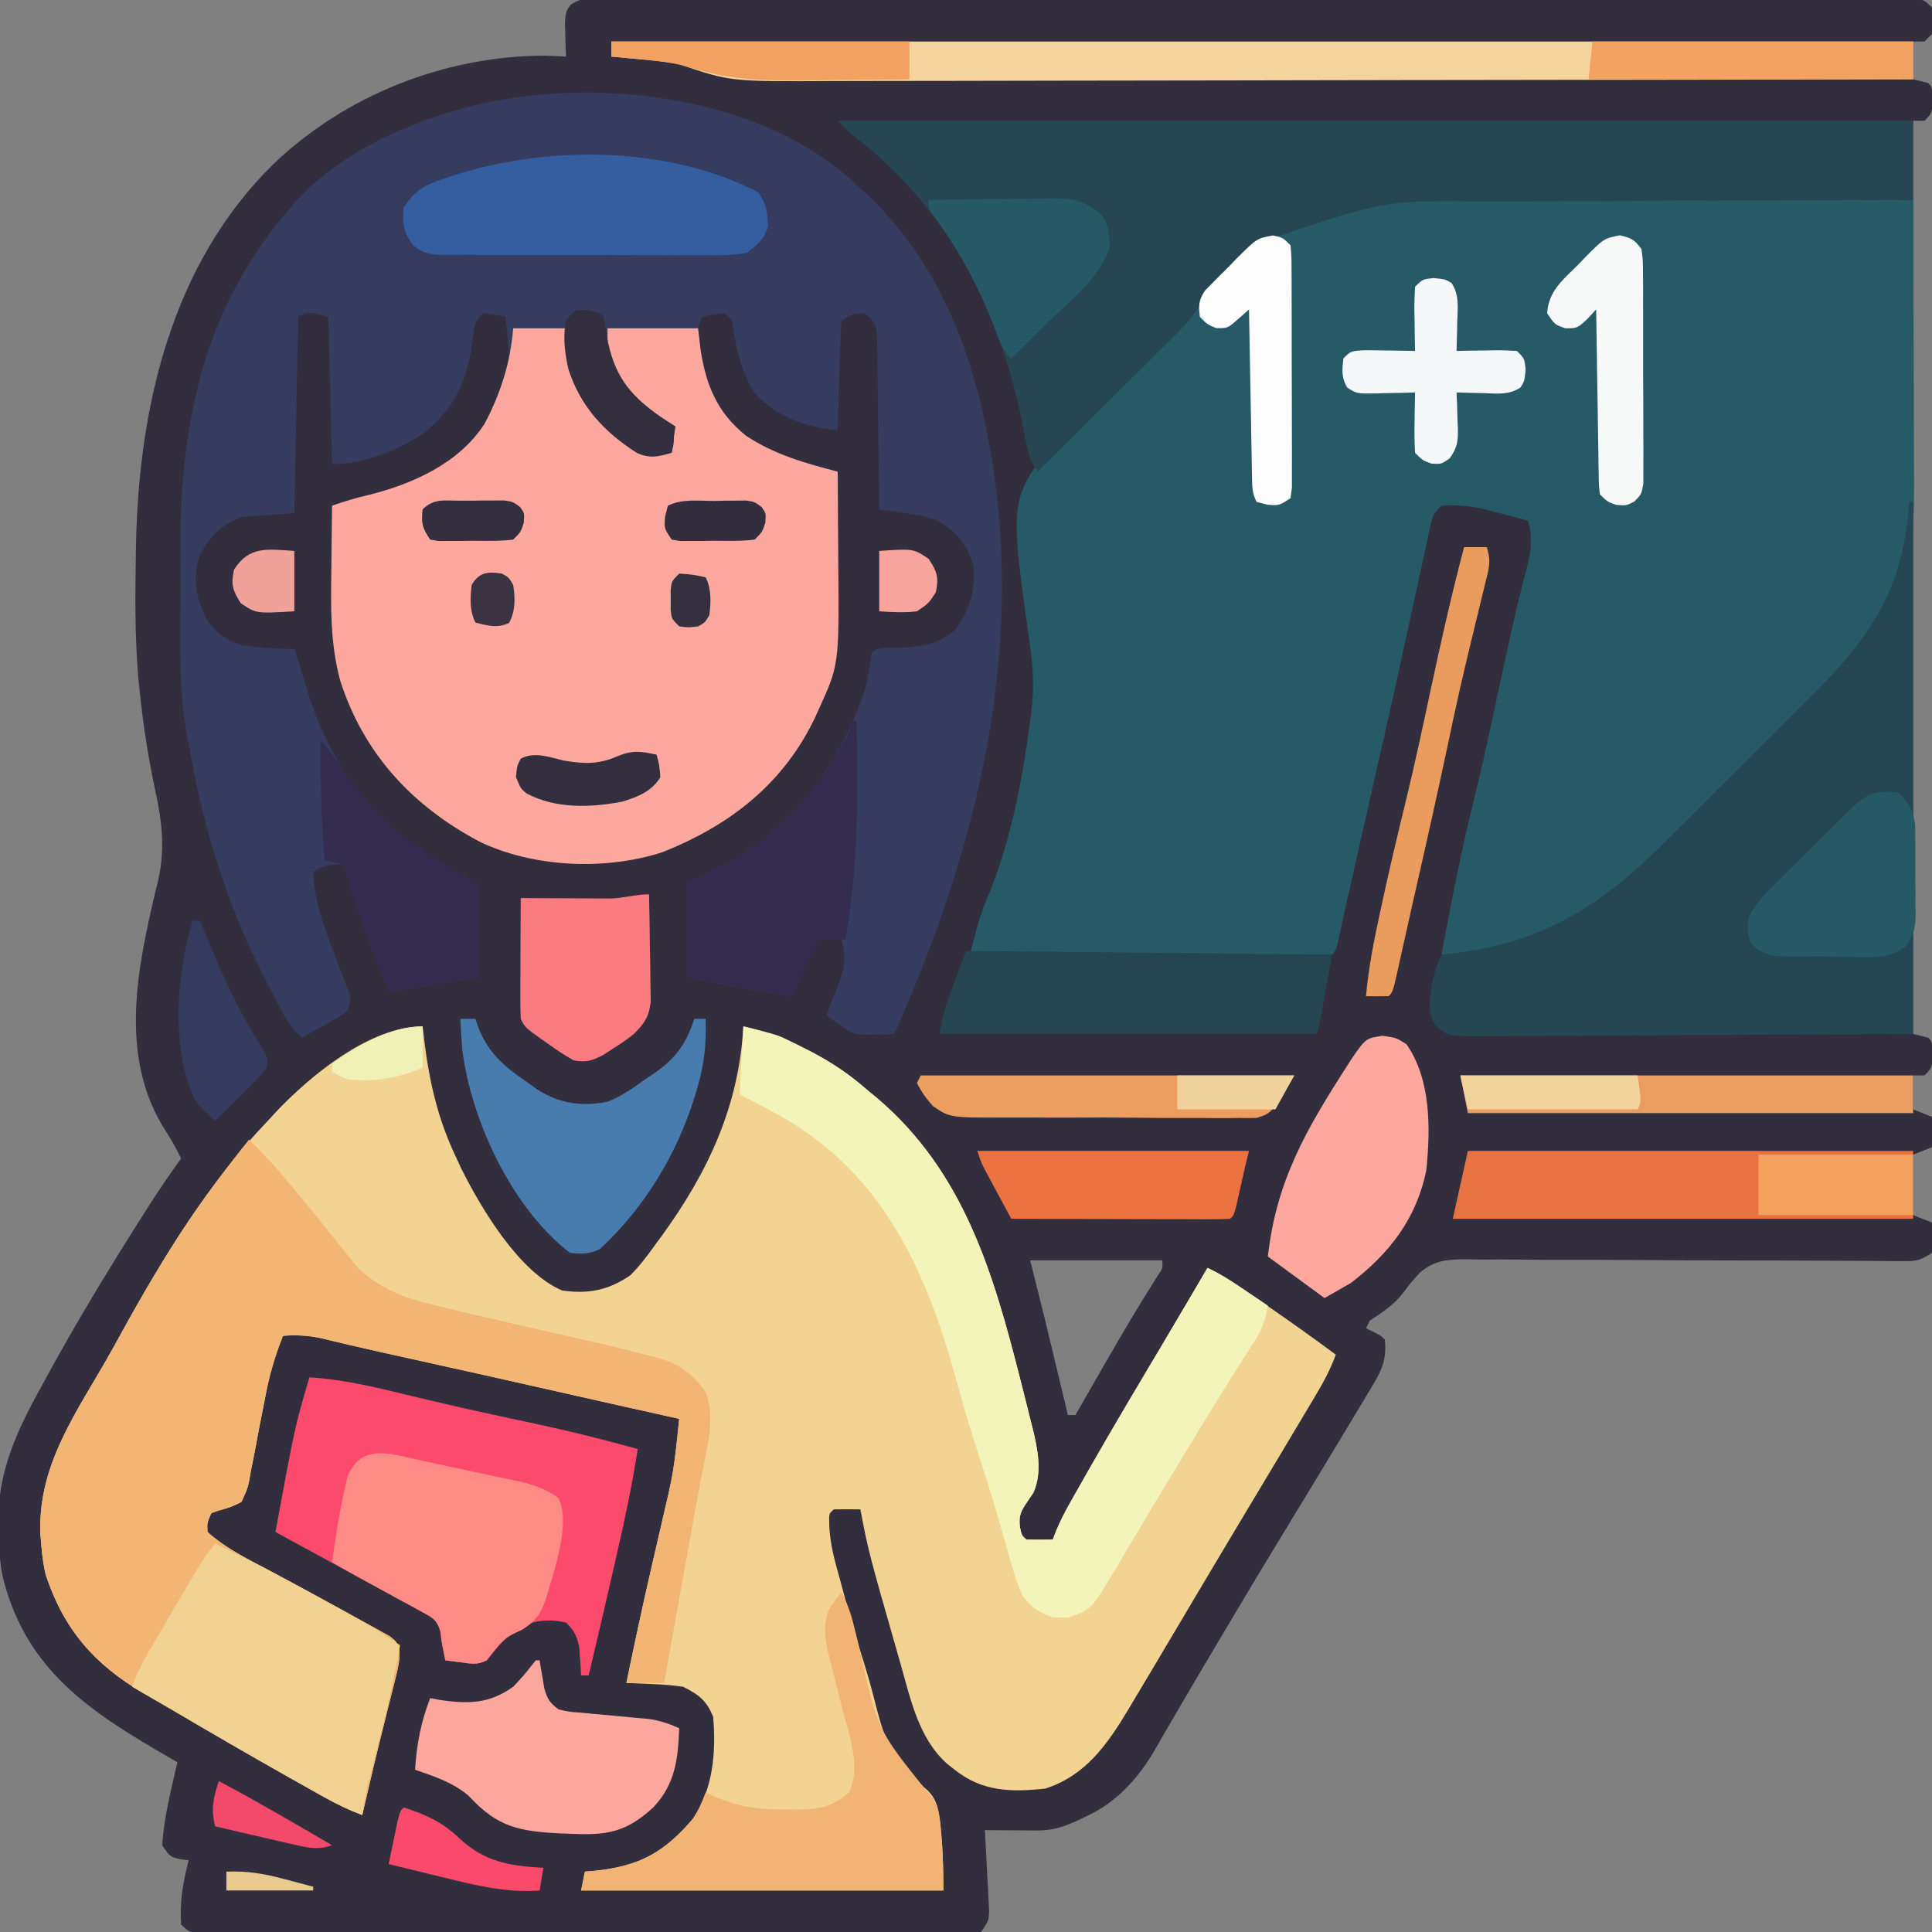 <?xml version="1.0" encoding="UTF-8"?>
<svg version="1.1" xmlns="http://www.w3.org/2000/svg" width="512" height="512">
<rect width="100%" height="100%" fill="#808080" stroke="none"/>
<path d="M0 0 C1.248 -0.007 2.497 -0.014 3.783 -0.022 C5.176 -0.015 6.569 -0.007 7.961 0.001 C9.435 -0.002 10.909 -0.006 12.383 -0.012 C16.442 -0.022 20.502 -0.014 24.562 -0.003 C28.936 0.006 33.31 -0.002 37.685 -0.009 C46.257 -0.018 54.83 -0.012 63.403 0.001 C73.378 0.014 83.353 0.013 93.328 0.01 C111.12 0.007 128.912 0.019 146.704 0.039 C163.986 0.058 181.267 0.065 198.548 0.059 C217.349 0.053 236.149 0.053 254.95 0.065 C256.953 0.066 258.956 0.067 260.959 0.068 C261.945 0.069 262.93 0.069 263.946 0.07 C270.906 0.074 277.866 0.073 284.826 0.072 C293.303 0.069 301.779 0.075 310.255 0.089 C314.583 0.096 318.912 0.1 323.24 0.096 C327.197 0.092 331.154 0.097 335.11 0.11 C336.547 0.113 337.984 0.112 339.42 0.108 C341.363 0.103 343.305 0.111 345.248 0.12 C346.871 0.122 346.871 0.122 348.527 0.123 C351.061 0.375 351.061 0.375 353.061 2.375 C353.311 5.875 353.311 5.875 353.061 9.375 C352.401 10.035 351.741 10.695 351.061 11.375 C350.071 11.375 349.081 11.375 348.061 11.375 C348.061 14.675 348.061 17.975 348.061 21.375 C349.381 21.705 350.701 22.035 352.061 22.375 C353.061 23.375 353.061 23.375 353.249 26.812 C353.061 30.375 353.061 30.375 351.061 32.375 C350.071 32.375 349.081 32.375 348.061 32.375 C348.061 112.235 348.061 192.095 348.061 274.375 C349.381 274.705 350.701 275.035 352.061 275.375 C353.061 276.375 353.061 276.375 353.249 279.812 C353.061 283.375 353.061 283.375 351.061 285.375 C350.071 285.375 349.081 285.375 348.061 285.375 C348.061 288.345 348.061 291.315 348.061 294.375 C349.711 295.035 351.361 295.695 353.061 296.375 C353.061 299.015 353.061 301.655 353.061 304.375 C351.411 305.035 349.761 305.695 348.061 306.375 C348.061 311.655 348.061 316.935 348.061 322.375 C349.711 323.035 351.361 323.695 353.061 324.375 C353.354 330.429 353.354 330.429 353.061 332.375 C349.72 334.602 348.715 334.617 344.826 334.586 C343.198 334.581 343.198 334.581 341.538 334.576 C340.347 334.562 339.156 334.549 337.93 334.535 C336.676 334.529 335.422 334.523 334.13 334.517 C331.401 334.503 328.672 334.487 325.943 334.466 C321.623 334.434 317.302 334.426 312.981 334.424 C312.251 334.424 311.521 334.423 310.769 334.422 C309.277 334.421 307.784 334.42 306.292 334.419 C296.233 334.412 286.175 334.386 276.117 334.303 C269.331 334.247 262.546 334.226 255.76 334.246 C252.171 334.255 248.585 334.246 244.996 334.193 C240.986 334.135 236.98 334.154 232.969 334.179 C231.79 334.15 230.612 334.12 229.397 334.089 C224.44 334.176 221.305 334.344 217.404 337.575 C214.995 340.202 214.995 340.202 212.967 342.936 C210.399 346.222 207.508 348.077 204.061 350.375 C203.731 351.035 203.401 351.695 203.061 352.375 C203.7 352.684 204.34 352.993 204.999 353.312 C207.061 354.375 207.061 354.375 208.061 355.375 C208.536 360.342 207.483 363.088 204.94 367.32 C204.444 368.158 204.444 368.158 203.938 369.012 C202.845 370.849 201.735 372.674 200.624 374.5 C199.846 375.798 199.07 377.097 198.295 378.397 C195.901 382.4 193.483 386.388 191.061 390.375 C190.338 391.568 189.616 392.761 188.894 393.954 C186.133 398.514 183.368 403.071 180.592 407.621 C175.495 415.98 170.47 424.379 165.478 432.8 C164.26 434.855 163.04 436.909 161.82 438.962 C158.345 444.813 154.882 450.67 151.475 456.562 C150.942 457.474 150.41 458.386 149.861 459.326 C148.918 460.941 147.985 462.562 147.064 464.189 C142.577 471.834 136.907 478.077 128.749 481.812 C127.742 482.285 126.735 482.758 125.698 483.246 C122.233 484.729 119.573 485.499 115.831 485.472 C115.028 485.469 114.226 485.466 113.399 485.463 C112.566 485.454 111.732 485.446 110.874 485.437 C110.029 485.433 109.184 485.428 108.313 485.424 C106.229 485.412 104.145 485.394 102.061 485.375 C102.102 486.086 102.143 486.797 102.185 487.53 C102.363 490.749 102.525 493.968 102.686 497.187 C102.75 498.307 102.815 499.426 102.881 500.58 C102.933 501.653 102.984 502.726 103.038 503.832 C103.116 505.316 103.116 505.316 103.196 506.831 C103.061 509.375 103.061 509.375 101.061 512.375 C98.256 512.673 95.67 512.775 92.862 512.749 C92.004 512.753 91.146 512.757 90.262 512.761 C87.371 512.771 84.48 512.759 81.588 512.747 C79.522 512.749 77.456 512.753 75.39 512.758 C69.767 512.768 64.143 512.758 58.519 512.745 C52.645 512.733 46.771 512.738 40.897 512.74 C31.031 512.74 21.164 512.729 11.298 512.711 C-0.123 512.69 -11.544 512.686 -22.965 512.692 C-33.933 512.698 -44.901 512.693 -55.869 512.681 C-60.545 512.677 -65.221 512.676 -69.897 512.678 C-75.4 512.68 -80.902 512.672 -86.405 512.656 C-88.43 512.652 -90.454 512.651 -92.479 512.654 C-95.232 512.657 -97.986 512.648 -100.739 512.635 C-101.549 512.639 -102.359 512.643 -103.194 512.647 C-108.711 512.603 -108.711 512.603 -110.939 510.375 C-111.359 504.394 -110.437 499.154 -108.939 493.375 C-109.723 493.272 -110.506 493.168 -111.314 493.062 C-113.939 492.375 -113.939 492.375 -115.939 489.375 C-115.517 481.928 -113.56 474.636 -111.939 467.375 C-113.05 466.734 -114.161 466.093 -115.306 465.433 C-135.296 453.843 -151.662 442.93 -157.939 419.375 C-159.114 414.744 -159.194 410.189 -159.251 405.437 C-159.28 404.671 -159.309 403.905 -159.339 403.115 C-159.477 390.136 -154.128 378.858 -147.939 367.75 C-147.267 366.524 -146.596 365.297 -145.926 364.07 C-140.214 353.668 -134.211 343.449 -127.939 333.375 C-127.411 332.525 -126.883 331.674 -126.339 330.799 C-121.392 322.848 -116.451 314.948 -110.939 307.375 C-112.384 304.346 -114.068 301.575 -115.876 298.75 C-127.246 279.671 -122.563 257.068 -117.751 236.625 C-117.573 235.923 -117.394 235.221 -117.21 234.498 C-115.106 225.915 -115.9 218.356 -117.814 209.812 C-119.674 201.016 -121.042 192.323 -121.939 183.375 C-122.051 182.276 -122.163 181.178 -122.279 180.047 C-123.219 169.174 -123.12 158.277 -122.939 147.375 C-122.926 146.536 -122.914 145.698 -122.901 144.834 C-122.18 108.067 -113.44 70.262 -86.415 43.784 C-67.373 25.605 -41.088 15.178 -14.689 15.125 C-12.771 15.187 -10.854 15.261 -8.939 15.375 C-8.974 14.543 -9.009 13.712 -9.044 12.855 C-9.071 11.769 -9.099 10.682 -9.126 9.562 C-9.161 8.483 -9.196 7.404 -9.232 6.293 C-8.939 3.375 -8.939 3.375 -7.792 1.716 C-5.155 -0.193 -3.239 -0 0 0 Z M114.061 334.375 C115.381 339.655 116.701 344.935 118.061 350.375 C119.151 354.873 120.236 359.373 121.311 363.875 C121.579 364.995 121.847 366.115 122.124 367.269 C122.77 369.971 123.416 372.673 124.061 375.375 C124.721 375.375 125.381 375.375 126.061 375.375 C126.474 374.655 126.886 373.936 127.311 373.194 C129.226 369.857 131.143 366.522 133.061 363.187 C133.403 362.592 133.746 361.997 134.098 361.383 C138.539 353.665 143.038 346.001 147.838 338.5 C149.227 336.494 149.227 336.494 149.061 334.375 C137.511 334.375 125.961 334.375 114.061 334.375 Z " fill="#322E3E" transform="translate(158.939,-0.375)"/>
<path d="M0 0 C1.391 0.001 2.781 0 4.172 -0.001 C7.917 -0.001 11.662 0.01 15.407 0.024 C19.332 0.037 23.257 0.038 27.183 0.04 C34.602 0.047 42.021 0.063 49.441 0.083 C57.893 0.105 66.345 0.116 74.797 0.126 C92.172 0.147 109.547 0.182 126.921 0.227 C126.968 10.399 127.003 20.57 127.025 30.742 C127.035 35.467 127.049 40.191 127.072 44.916 C127.094 49.487 127.106 54.058 127.111 58.629 C127.115 60.361 127.122 62.093 127.133 63.825 C127.303 91.959 127.303 91.959 121.796 103.477 C121.539 104.08 121.281 104.684 121.015 105.305 C115.303 117.882 105.207 127.416 95.597 137.02 C94.205 138.42 92.812 139.82 91.42 141.22 C88.515 144.139 85.603 147.052 82.688 149.961 C78.981 153.663 75.292 157.382 71.608 161.106 C68.742 163.999 65.864 166.879 62.983 169.757 C61.619 171.122 60.259 172.491 58.904 173.865 C45.066 187.866 29.268 200.083 8.593 200.245 C7.404 200.242 7.404 200.242 6.191 200.239 C4.988 200.236 4.988 200.236 3.76 200.234 C3.154 200.231 2.547 200.229 1.921 200.227 C4.425 186.529 7.136 172.93 10.476 159.41 C13.026 149.003 15.268 138.535 17.499 128.056 C19.69 117.769 21.923 107.505 24.638 97.339 C25.754 92.956 26.032 89.633 24.921 85.227 C22.403 84.55 19.882 83.885 17.359 83.227 C16.654 83.036 15.95 82.845 15.224 82.649 C10.709 81.484 6.624 80.848 1.921 81.227 C-0.26 83.409 -0.481 84.178 -1.113 87.093 C-1.29 87.895 -1.468 88.697 -1.651 89.523 C-1.837 90.399 -2.024 91.274 -2.215 92.176 C-2.415 93.088 -2.616 94 -2.822 94.939 C-3.477 97.93 -4.121 100.922 -4.766 103.915 C-5.218 105.983 -5.67 108.05 -6.123 110.118 C-7.027 114.248 -7.929 118.379 -8.829 122.511 C-10.437 129.883 -12.095 137.244 -13.766 144.602 C-14.316 147.029 -14.865 149.456 -15.415 151.883 C-15.818 153.664 -15.818 153.664 -16.23 155.481 C-17.632 161.671 -19.03 167.861 -20.428 174.052 C-20.875 176.033 -21.323 178.013 -21.771 179.994 C-22.044 181.203 -22.317 182.411 -22.598 183.657 C-22.854 184.787 -23.11 185.917 -23.374 187.082 C-23.821 189.075 -24.259 191.07 -24.686 193.068 C-25.981 199.129 -25.981 199.129 -27.079 200.227 C-30.062 200.322 -33.021 200.353 -36.005 200.341 C-36.941 200.341 -37.878 200.341 -38.842 200.341 C-41.954 200.34 -45.065 200.333 -48.176 200.325 C-50.327 200.323 -52.478 200.321 -54.629 200.32 C-60.302 200.317 -65.976 200.307 -71.649 200.296 C-77.434 200.286 -83.218 200.281 -89.002 200.276 C-100.361 200.265 -111.72 200.248 -123.079 200.227 C-122.621 198.488 -122.16 196.75 -121.696 195.012 C-121.439 194.044 -121.182 193.076 -120.918 192.079 C-120.162 189.509 -119.268 187.119 -118.204 184.665 C-112.163 169.954 -109.129 153.937 -107.079 138.227 C-106.972 137.441 -106.866 136.654 -106.757 135.844 C-106.071 129.918 -106.223 124.591 -107.063 118.694 C-112.485 80.077 -112.485 80.077 -101.911 65.531 C-91.687 52.302 -78.207 41.271 -65.072 31.091 C-62.843 29.007 -61.557 26.882 -60.079 24.227 C-57.829 21.522 -55.358 19.046 -52.891 16.54 C-52.256 15.863 -51.621 15.187 -50.967 14.491 C-46.455 9.906 -43.39 8.356 -37.079 7.227 C-33.89 6.04 -30.76 4.75 -27.618 3.446 C-18.449 0.288 -9.641 -0.054 0 0 Z " fill="#265A67" transform="translate(380.079,52.773)"/>
<path d="M0 0 C0.147 1.27 0.294 2.539 0.445 3.848 C1.866 15.112 4.085 24.733 9 35 C9.429 35.926 9.859 36.851 10.301 37.805 C15.666 48.471 25.62 65.195 37 70 C43.91 70.98 49.219 69.941 55 66 C57.467 63.557 59.479 60.88 61.5 58.062 C62.058 57.306 62.615 56.55 63.189 55.771 C75.598 38.739 83.784 21.305 85 0 C90.753 1.264 95.7 3.01 100.938 5.688 C101.637 6.043 102.336 6.398 103.057 6.764 C108.559 9.63 113.343 12.889 118 17 C119.193 17.98 119.193 17.98 120.41 18.98 C143.49 38.564 151.275 65.51 158.438 93.75 C158.665 94.638 158.892 95.527 159.127 96.442 C159.782 99.016 160.423 101.593 161.059 104.172 C161.255 104.942 161.452 105.712 161.654 106.506 C163.013 112.132 164.273 118.097 161.871 123.574 C161.398 124.272 160.925 124.969 160.438 125.688 C158.606 128.403 157.937 129.399 158.285 132.707 C158.787 134.942 158.787 134.942 160 136 C162.333 136.041 164.667 136.042 167 136 C167.279 135.269 167.558 134.539 167.845 133.786 C168.914 131.208 170.106 128.857 171.477 126.43 C171.974 125.547 172.472 124.664 172.985 123.754 C173.526 122.804 174.067 121.854 174.625 120.875 C175.193 119.875 175.76 118.874 176.345 117.843 C182.807 106.504 189.485 95.295 196.166 84.084 C198.792 79.669 201.398 75.242 204 70.812 C204.415 70.106 204.831 69.399 205.259 68.67 C206.173 67.114 207.086 65.557 208 64 C210.897 65.378 213.515 66.945 216.16 68.758 C216.949 69.298 217.738 69.838 218.552 70.394 C219.794 71.251 219.794 71.251 221.062 72.125 C221.909 72.706 222.755 73.287 223.626 73.885 C229.826 78.157 235.959 82.506 242 87 C240.451 91.276 238.299 95.078 235.965 98.961 C235.567 99.629 235.17 100.296 234.76 100.984 C233.489 103.116 232.213 105.246 230.938 107.375 C230.107 108.767 229.277 110.159 228.447 111.551 C224.837 117.603 221.213 123.646 217.585 129.687 C212.528 138.108 207.509 146.551 202.5 155 C197.711 163.079 192.918 171.155 188.098 179.215 C187.731 179.83 187.364 180.446 186.986 181.08 C181.486 190.26 175.66 198.601 165 202 C155.996 202.968 148.296 202.831 141 197 C140.354 196.492 139.708 195.984 139.043 195.461 C131.409 188.679 129.332 178.308 126.625 168.812 C126.329 167.786 126.033 166.76 125.728 165.702 C118.203 139.385 118.203 139.385 116 128 C113.667 127.958 111.333 127.959 109 128 C107.68 129.104 107.68 129.104 107.766 131.867 C107.846 137.133 109.367 142.077 110.75 147.125 C111.025 148.153 111.3 149.18 111.584 150.239 C113.267 156.474 115.033 162.675 117.012 168.824 C117.776 171.279 118.477 173.726 119.145 176.207 C122.876 190.799 122.876 190.799 132.75 201.562 C136.169 204.174 136.621 206.967 137.194 211.138 C137.829 217.136 138 222.954 138 229 C106.32 229 74.64 229 42 229 C42.33 227.35 42.66 225.7 43 224 C44.359 223.888 44.359 223.888 45.746 223.773 C57.287 222.528 64.182 219.03 71.562 210.078 C77.01 202.202 77.782 192.319 77 183 C75.288 178.674 73.118 177.031 69 175 C66.316 174.636 63.872 174.403 61.188 174.312 C58.792 174.208 56.396 174.104 54 174 C56.018 164.239 58.088 154.495 60.324 144.781 C60.518 143.936 60.712 143.09 60.912 142.219 C61.703 138.771 62.496 135.322 63.299 131.876 C66.54 118.079 66.54 118.079 68 104 C67.06 103.792 66.121 103.585 65.152 103.371 C54.651 101.047 44.159 98.682 33.669 96.307 C20.91 93.421 8.142 90.579 -4.63 87.753 C-6.069 87.434 -7.507 87.116 -8.945 86.797 C-9.634 86.645 -10.322 86.493 -11.031 86.336 C-16.477 85.128 -21.906 83.852 -27.328 82.543 C-30.664 81.865 -33.614 81.764 -37 82 C-39.206 87.5 -40.7 92.732 -41.762 98.551 C-42.078 100.152 -42.397 101.753 -42.717 103.354 C-43.21 105.844 -43.691 108.334 -44.143 110.832 C-44.588 113.267 -45.077 115.689 -45.574 118.113 C-45.699 118.86 -45.823 119.607 -45.951 120.377 C-46.405 122.482 -46.405 122.482 -48 126 C-50.061 127.149 -51.95 127.791 -54.238 128.359 C-54.819 128.57 -55.401 128.782 -56 129 C-57.134 131.571 -57.134 131.571 -57 134 C-52.213 138.292 -46.643 141.015 -41 144 C-38.852 145.153 -36.705 146.308 -34.559 147.465 C-33.472 148.05 -32.385 148.635 -31.265 149.238 C-26.18 151.982 -21.109 154.749 -16.062 157.562 C-15.163 158.05 -14.264 158.538 -13.338 159.041 C-12.105 159.734 -12.105 159.734 -10.848 160.441 C-10.126 160.84 -9.404 161.239 -8.66 161.651 C-7 163 -7 163 -6.192 164.831 C-5.952 167.541 -6.41 169.623 -7.074 172.262 C-7.328 173.291 -7.582 174.321 -7.843 175.381 C-8.122 176.472 -8.4 177.563 -8.688 178.688 C-9.246 180.94 -9.805 183.193 -10.363 185.445 C-10.78 187.109 -10.78 187.109 -11.206 188.806 C-12.302 193.215 -13.344 197.637 -14.375 202.062 C-14.695 203.428 -15.016 204.794 -15.336 206.16 C-15.555 207.097 -15.774 208.034 -16 209 C-19.544 207.655 -22.808 206.088 -26.113 204.234 C-27.102 203.681 -28.091 203.127 -29.11 202.557 C-30.167 201.961 -31.224 201.364 -32.312 200.75 C-33.412 200.132 -34.511 199.513 -35.644 198.876 C-46.316 192.855 -56.921 186.721 -67.471 180.488 C-69.664 179.197 -71.866 177.925 -74.074 176.66 C-87.125 169.006 -95.095 159.734 -99.875 145.371 C-100.463 142.893 -100.787 140.538 -101 138 C-101.093 136.933 -101.186 135.865 -101.281 134.766 C-102.051 117.44 -92.989 104.12 -84.56 89.693 C-82.858 86.755 -81.218 83.787 -79.589 80.808 C-68.788 61.132 -56.574 41.266 -41 25 C-40.305 24.242 -39.61 23.484 -38.895 22.703 C-29.77 13.063 -13.973 0 0 0 Z " fill="#F3D392" transform="translate(112,272)"/>
<path d="M0 0 C0.777 0.717 1.555 1.433 2.355 2.172 C3.246 2.971 4.137 3.77 5.055 4.594 C23.551 22.032 32.883 45.507 37.355 70.172 C37.63 71.581 37.63 71.581 37.911 73.018 C47.097 126.658 34.063 178.484 12.355 227.172 C1.728 227.633 1.728 227.633 -2.27 224.672 C-2.922 224.208 -3.574 223.744 -4.246 223.266 C-4.938 222.724 -4.938 222.724 -5.645 222.172 C-5.272 221.231 -4.899 220.29 -4.516 219.32 C-4.037 218.063 -3.559 216.805 -3.082 215.547 C-2.606 214.317 -2.131 213.087 -1.641 211.82 C-0.614 208.061 -0.686 205.903 -1.645 202.172 C-3.625 202.172 -5.605 202.172 -7.645 202.172 C-8.439 203.733 -9.23 205.296 -10.02 206.859 C-10.681 208.165 -10.681 208.165 -11.355 209.496 C-12.571 212.02 -13.637 214.559 -14.645 217.172 C-20.67 216.378 -26.616 215.263 -32.582 214.109 C-35.903 213.47 -39.223 212.831 -42.645 212.172 C-42.645 203.922 -42.645 195.672 -42.645 187.172 C-40.582 186.202 -38.52 185.233 -36.395 184.234 C-15.648 174.04 -3.025 157.874 4.445 136.426 C5.398 133.019 5.874 129.672 6.355 126.172 C8.219 124.308 11.483 124.951 13.98 124.859 C20.016 124.448 23.675 124.038 28.355 120.172 C32.3 114.828 33.898 109.787 33.355 103.172 C31.722 97.688 28.991 93.971 23.945 91.222 C20.828 89.958 17.9 89.504 14.57 89.039 C13.405 88.873 12.24 88.706 11.039 88.535 C9.711 88.355 9.711 88.355 8.355 88.172 C8.35 87.565 8.344 86.957 8.338 86.332 C8.274 80.021 8.189 73.712 8.093 67.402 C8.06 65.046 8.032 62.689 8.009 60.333 C7.976 56.95 7.923 53.567 7.867 50.184 C7.858 48.599 7.858 48.599 7.848 46.983 C7.828 46.002 7.808 45.021 7.788 44.01 C7.777 43.147 7.766 42.283 7.754 41.393 C7.271 38.701 6.557 37.761 4.355 36.172 C1.037 36.414 1.037 36.414 -1.645 38.172 C-1.803 40.316 -1.896 42.465 -1.961 44.613 C-2.003 45.918 -2.045 47.224 -2.088 48.568 C-2.128 49.957 -2.167 51.346 -2.207 52.734 C-2.25 54.127 -2.294 55.52 -2.338 56.912 C-2.444 60.332 -2.546 63.752 -2.645 67.172 C-11.05 66.406 -18.734 63.752 -24.645 57.359 C-28.478 51.25 -29.634 45.246 -30.645 38.172 C-31.305 37.512 -31.965 36.852 -32.645 36.172 C-35.744 36.494 -35.744 36.494 -38.645 37.172 C-38.975 38.162 -39.305 39.152 -39.645 40.172 C-47.565 40.172 -55.485 40.172 -63.645 40.172 C-61.441 52.293 -59.689 56.559 -49.926 63.371 C-48.51 64.322 -47.079 65.25 -45.645 66.172 C-45.975 68.482 -46.305 70.792 -46.645 73.172 C-50.211 74.234 -52.367 74.729 -55.832 73.219 C-65.4 67.172 -72.094 59.321 -74.645 48.172 C-74.907 45.4 -74.855 42.961 -74.645 40.172 C-79.265 40.172 -83.885 40.172 -88.645 40.172 C-88.645 42.812 -88.645 45.452 -88.645 48.172 C-88.975 48.172 -89.305 48.172 -89.645 48.172 C-89.975 44.542 -90.305 40.912 -90.645 37.172 C-93.545 36.494 -93.545 36.494 -96.645 36.172 C-99.292 38.82 -99.097 40.546 -99.52 44.234 C-101.028 54.612 -104.294 61.581 -112.645 68.172 C-119.603 72.614 -128.301 76.172 -136.645 76.172 C-136.975 63.302 -137.305 50.432 -137.645 37.172 C-143.105 35.657 -143.105 35.657 -145.645 37.172 C-145.975 54.332 -146.305 71.492 -146.645 89.172 C-151.265 89.502 -155.885 89.832 -160.645 90.172 C-166.165 92.43 -168.769 94.974 -171.645 100.172 C-173.686 106.296 -172.819 111.414 -170.012 117.086 C-167.558 120.829 -164.879 122.75 -160.645 124.172 C-155.975 124.84 -151.358 125.099 -146.645 125.172 C-145.548 128.376 -144.529 131.578 -143.602 134.836 C-137.731 155.433 -125.589 171.7 -106.922 182.352 C-103.868 184.049 -100.769 185.592 -97.645 187.172 C-97.645 195.422 -97.645 203.672 -97.645 212.172 C-106.832 213.609 -106.832 213.609 -109.7 214.056 C-110.838 214.235 -110.838 214.235 -112 214.418 C-113.155 214.599 -113.155 214.599 -114.333 214.783 C-116.782 215.195 -119.212 215.673 -121.645 216.172 C-122.921 212.883 -124.19 209.59 -125.457 206.297 C-125.813 205.379 -126.17 204.461 -126.537 203.516 C-128.596 198.151 -130.443 192.782 -132.038 187.261 C-132.534 185.553 -133.082 183.86 -133.645 182.172 C-137.986 182.357 -137.986 182.357 -141.645 184.172 C-141.332 192.075 -138.845 198.717 -136.02 206.047 C-135.165 208.27 -134.318 210.497 -133.48 212.727 C-132.917 214.188 -132.917 214.188 -132.341 215.679 C-131.645 218.172 -131.645 218.172 -132.645 221.172 C-135.367 222.996 -135.367 222.996 -138.707 224.859 C-140.364 225.793 -140.364 225.793 -142.055 226.746 C-142.909 227.217 -143.764 227.687 -144.645 228.172 C-147.065 225.957 -148.564 223.776 -150.098 220.883 C-150.549 220.033 -151 219.183 -151.464 218.307 C-151.936 217.396 -152.408 216.485 -152.895 215.547 C-153.384 214.603 -153.873 213.658 -154.378 212.686 C-164.568 192.765 -170.959 172.233 -174.645 150.172 C-174.809 149.433 -174.974 148.693 -175.144 147.931 C-177.464 135.141 -176.831 121.497 -176.83 108.542 C-176.832 105.609 -176.85 102.677 -176.869 99.744 C-176.914 85.079 -175.92 70.982 -172.457 56.672 C-172.244 55.79 -172.031 54.909 -171.812 54 C-167.487 37.007 -159.17 21.383 -147.645 8.172 C-146.85 7.251 -146.85 7.251 -146.039 6.312 C-134.739 -5.853 -119.121 -13.214 -103.395 -17.703 C-102.687 -17.906 -101.979 -18.11 -101.249 -18.319 C-69.386 -26.787 -25.662 -22.18 0 0 Z " fill="#353C5F" transform="translate(224.645,46.828)"/>
<path d="M0 0 C4.62 0 9.24 0 14 0 C14.227 1.774 14.454 3.547 14.688 5.375 C16.503 16.08 21.076 23.814 29.758 30.316 C33.895 32.978 37.16 33.395 42 33 C42.754 29.756 42.754 29.756 42 26 C39.934 24.208 37.748 22.925 35.395 21.535 C30.531 18.417 26.387 13.688 25 8 C25 5.36 25 2.72 25 0 C32.92 0 40.84 0 49 0 C49.227 1.939 49.454 3.877 49.688 5.875 C51.164 15.244 54.176 22.467 61.707 28.473 C69.204 33.466 77.378 35.745 86 38 C86.05 43.904 86.086 49.808 86.11 55.712 C86.12 57.716 86.133 59.72 86.151 61.723 C86.383 89.124 86.383 89.124 81 100.938 C80.698 101.608 80.396 102.278 80.085 102.969 C71.738 120.613 57.563 131.672 39.625 138.812 C24.532 143.757 5.257 142.928 -9 136 C-26.739 126.578 -39.635 112.753 -45.858 93.321 C-48.467 83.6 -48.345 74.159 -48.188 64.188 C-48.172 62.512 -48.159 60.837 -48.146 59.162 C-48.114 55.108 -48.062 51.054 -48 47 C-44.792 45.902 -41.688 44.93 -38.375 44.188 C-26.616 41.253 -14.293 35.758 -7.562 25.25 C-3.341 17.319 -0.689 8.954 0 0 Z " fill="#FCA89E" transform="translate(136,87)"/>
<path d="M0 0 C3.653 3.561 7.036 7.275 10.312 11.188 C10.791 11.756 11.27 12.324 11.763 12.909 C14.641 16.339 17.465 19.806 20.25 23.312 C21.499 24.876 22.749 26.439 24 28 C24.583 28.732 25.165 29.464 25.766 30.219 C26.338 30.91 26.91 31.601 27.5 32.312 C27.985 32.907 28.469 33.501 28.969 34.113 C34.475 39.228 40.535 41.832 47.766 43.527 C48.995 43.833 48.995 43.833 50.249 44.145 C52.829 44.78 55.413 45.393 58 46 C58.823 46.195 59.645 46.39 60.493 46.591 C66.238 47.949 71.992 49.262 77.75 50.562 C96.418 54.784 96.418 54.784 105.391 57.09 C106.551 57.386 107.712 57.683 108.907 57.988 C114.398 59.785 117.738 62.224 121 67 C123.236 72.591 121.947 79.099 120.793 84.812 C120.515 86.225 120.238 87.638 119.962 89.051 C119.809 89.831 119.656 90.612 119.497 91.417 C118.531 96.436 117.64 101.469 116.738 106.5 C116.338 108.727 115.938 110.953 115.537 113.18 C115.129 115.453 114.721 117.727 114.312 120 C113.893 122.336 113.473 124.672 113.053 127.008 C112.035 132.672 111.017 138.336 110 144 C106.7 144 103.4 144 100 144 C102.018 134.239 104.088 124.495 106.324 114.781 C106.518 113.936 106.712 113.09 106.912 112.219 C107.703 108.771 108.496 105.322 109.299 101.876 C112.54 88.079 112.54 88.079 114 74 C113.06 73.792 112.121 73.585 111.152 73.371 C100.651 71.047 90.159 68.682 79.669 66.307 C66.91 63.421 54.142 60.579 41.37 57.753 C39.931 57.434 38.493 57.116 37.055 56.797 C36.366 56.645 35.678 56.493 34.969 56.336 C29.523 55.128 24.094 53.852 18.672 52.543 C15.336 51.865 12.386 51.764 9 52 C6.794 57.5 5.3 62.732 4.238 68.551 C3.922 70.152 3.603 71.753 3.283 73.354 C2.79 75.844 2.309 78.334 1.857 80.832 C1.412 83.267 0.923 85.689 0.426 88.113 C0.301 88.86 0.177 89.607 0.049 90.377 C-0.405 92.482 -0.405 92.482 -2 96 C-4.061 97.149 -5.95 97.791 -8.238 98.359 C-9.11 98.676 -9.11 98.676 -10 99 C-11.134 101.571 -11.134 101.571 -11 104 C-6.213 108.292 -0.643 111.015 5 114 C7.148 115.153 9.295 116.308 11.441 117.465 C12.528 118.05 13.615 118.635 14.735 119.238 C19.82 121.982 24.891 124.749 29.938 127.562 C30.837 128.05 31.736 128.538 32.662 129.041 C33.895 129.734 33.895 129.734 35.152 130.441 C35.874 130.84 36.596 131.239 37.34 131.651 C39 133 39 133 39.808 134.831 C40.048 137.541 39.59 139.623 38.926 142.262 C38.672 143.291 38.418 144.321 38.157 145.381 C37.878 146.472 37.6 147.563 37.312 148.688 C36.754 150.94 36.195 153.193 35.637 155.445 C35.22 157.109 35.22 157.109 34.794 158.806 C33.698 163.215 32.656 167.637 31.625 172.062 C31.305 173.428 30.984 174.794 30.664 176.16 C30.445 177.097 30.226 178.034 30 179 C26.456 177.655 23.192 176.088 19.887 174.234 C18.898 173.681 17.909 173.127 16.89 172.557 C15.833 171.961 14.776 171.364 13.688 170.75 C12.588 170.132 11.489 169.513 10.356 168.876 C-0.316 162.855 -10.921 156.721 -21.471 150.488 C-23.664 149.197 -25.866 147.925 -28.074 146.66 C-41.125 139.006 -49.095 129.734 -53.875 115.371 C-54.463 112.893 -54.787 110.538 -55 108 C-55.093 106.933 -55.186 105.865 -55.281 104.766 C-56.051 87.44 -46.989 74.12 -38.56 59.693 C-36.858 56.755 -35.218 53.787 -33.589 50.808 C-23.858 33.081 -12.747 15.717 0 0 Z " fill="#F2B574" transform="translate(66,302)"/>
<path d="M0 0 C94.05 0 188.1 0 285 0 C285 6.93 285 13.86 285 21 C282.404 21.005 282.404 21.005 279.755 21.011 C263.395 21.048 247.036 21.106 230.677 21.184 C222.267 21.224 213.858 21.256 205.449 21.271 C198.112 21.284 190.776 21.311 183.439 21.355 C179.561 21.377 175.683 21.393 171.804 21.392 C145.704 21.127 145.704 21.127 121.09 29.07 C119 30 119 30 115.738 30.66 C110.681 32.473 107.902 35.474 104.25 39.312 C103.591 39.977 102.933 40.642 102.254 41.326 C98.597 45.057 98.597 45.057 95.656 49.349 C93.959 52.065 92.164 54.077 89.896 56.331 C89.075 57.152 88.255 57.972 87.409 58.818 C86.528 59.689 85.646 60.56 84.738 61.457 C83.38 62.811 83.38 62.811 81.993 64.193 C79.595 66.582 77.193 68.967 74.788 71.349 C72.331 73.786 69.88 76.228 67.428 78.67 C62.624 83.452 57.814 88.228 53 93 C51.062 90.093 50.579 88.672 49.957 85.344 C49.774 84.413 49.591 83.482 49.403 82.523 C49.208 81.526 49.013 80.528 48.812 79.5 C42.711 50.113 29.36 23.73 5.383 4.91 C3 3 3 3 0 0 Z " fill="#264653" transform="translate(222,32)"/>
<path d="M0 0 C0.33 0 0.66 0 1 0 C1 46.53 1 93.06 1 141 C-19.378 141.103 -39.755 141.206 -60.75 141.312 C-70.406 141.381 -70.406 141.381 -80.257 141.45 C-88.11 141.473 -88.11 141.473 -91.785 141.477 C-94.355 141.485 -96.924 141.501 -99.494 141.528 C-103.384 141.569 -107.273 141.57 -111.163 141.568 C-112.31 141.586 -113.458 141.604 -114.64 141.622 C-122.342 141.571 -122.342 141.571 -125.725 138.634 C-127.219 135.547 -127.322 133.882 -126.875 130.5 C-126.769 129.582 -126.664 128.664 -126.555 127.719 C-125.992 124.963 -125.127 122.571 -124 120 C-123.437 119.941 -122.874 119.881 -122.294 119.82 C-96.552 116.971 -81.342 106.829 -63.391 88.824 C-62.011 87.449 -60.631 86.074 -59.251 84.7 C-56.375 81.833 -53.505 78.961 -50.638 76.084 C-46.987 72.421 -43.319 68.774 -39.648 65.131 C-36.799 62.301 -33.96 59.462 -31.123 56.62 C-29.776 55.272 -28.425 53.927 -27.071 52.586 C-19.679 45.253 -13.031 38.229 -8 29 C-7.654 28.37 -7.309 27.74 -6.952 27.091 C-2.398 18.275 -0.793 9.758 0 0 Z " fill="#254653" transform="translate(506,133)"/>
<path d="M0 0 C8.105 0.517 15.75 2.204 23.625 4.125 C26.284 4.763 28.945 5.396 31.605 6.027 C32.289 6.19 32.972 6.353 33.676 6.52 C38.623 7.691 43.582 8.802 48.551 9.879 C49.255 10.031 49.959 10.184 50.684 10.341 C54.063 11.071 57.443 11.795 60.825 12.514 C69.634 14.409 78.315 16.606 87 19 C85.603 28.159 83.701 37.161 81.625 46.188 C81.312 47.559 81 48.931 80.687 50.303 C78.503 59.879 76.285 69.447 74 79 C73.34 79 72.68 79 72 79 C71.944 77.987 71.944 77.987 71.887 76.953 C71.821 76.061 71.755 75.169 71.688 74.25 C71.629 73.368 71.571 72.487 71.512 71.578 C70.915 68.572 70.2 67.131 68 65 C63.25 63.888 59.022 64.498 54.688 66.625 C51.74 69.23 49.454 71.932 47 75 C44.479 76.26 43.146 75.919 40.375 75.562 C39.149 75.41 39.149 75.41 37.898 75.254 C37.272 75.17 36.645 75.086 36 75 C35 70 35 70 34.71 67.492 C34.223 64.924 34.223 64.924 32.308 63.521 C31.573 63.121 30.839 62.721 30.082 62.309 C29.25 61.844 28.417 61.38 27.559 60.901 C26.2 60.177 26.2 60.177 24.812 59.438 C23.887 58.927 22.962 58.417 22.009 57.892 C19.014 56.245 16.008 54.623 13 53 C10.903 51.852 8.806 50.702 6.711 49.551 C1.484 46.683 -3.754 43.834 -9 41 C-3.856 13.055 -3.856 13.055 0 0 Z " fill="#FC4A6D" transform="translate(82,365)"/>
<path d="M0 0 C9.021 2.255 9.021 2.255 11.965 3.699 C12.615 4.018 13.265 4.336 13.935 4.664 C14.596 5.002 15.257 5.339 15.938 5.688 C16.637 6.043 17.336 6.398 18.057 6.764 C23.559 9.63 28.343 12.889 33 17 C33.795 17.654 34.591 18.307 35.41 18.98 C58.49 38.564 66.275 65.51 73.438 93.75 C73.665 94.638 73.892 95.527 74.127 96.442 C74.782 99.016 75.423 101.593 76.059 104.172 C76.255 104.942 76.452 105.712 76.654 106.506 C78.013 112.132 79.273 118.097 76.871 123.574 C76.398 124.272 75.925 124.969 75.438 125.688 C73.606 128.403 72.937 129.399 73.285 132.707 C73.787 134.942 73.787 134.942 75 136 C77.333 136.041 79.667 136.042 82 136 C82.279 135.269 82.558 134.539 82.845 133.786 C83.914 131.208 85.106 128.857 86.477 126.43 C86.974 125.547 87.472 124.664 87.985 123.754 C88.526 122.804 89.067 121.854 89.625 120.875 C90.193 119.875 90.76 118.874 91.345 117.843 C97.807 106.504 104.485 95.295 111.166 84.084 C113.792 79.669 116.398 75.242 119 70.812 C119.415 70.106 119.831 69.399 120.259 68.67 C121.173 67.114 122.086 65.557 123 64 C126.664 65.69 129.908 67.873 133.25 70.125 C134.328 70.849 135.405 71.574 136.516 72.32 C137.335 72.875 138.155 73.429 139 74 C138.441 77.548 137.586 80.075 135.656 83.098 C135.161 83.884 134.665 84.671 134.155 85.482 C133.609 86.334 133.063 87.185 132.5 88.062 C131.31 89.951 130.121 91.84 128.934 93.73 C128.297 94.742 127.66 95.753 127.003 96.794 C123.835 101.865 120.737 106.978 117.642 112.093 C116.561 113.877 115.479 115.659 114.395 117.44 C110.904 123.183 107.437 128.938 104.016 134.723 C103.39 135.773 102.764 136.823 102.119 137.905 C100.95 139.866 99.79 141.833 98.641 143.806 C92.118 154.713 92.118 154.713 85.875 156.664 C85.256 156.651 84.638 156.638 84 156.625 C83.381 156.638 82.763 156.651 82.125 156.664 C78.609 155.565 76.246 153.851 74 151 C72.269 147.136 71.177 143.141 70.062 139.062 C69.381 136.709 68.699 134.356 68.016 132.004 C67.68 130.826 67.344 129.648 66.998 128.434 C65.541 123.421 63.929 118.463 62.312 113.5 C60.204 106.953 58.234 100.39 56.438 93.75 C48.655 65.284 37.24 39.423 10.294 24.025 C6.562 21.948 2.79 19.976 -1 18 C-0.505 9.09 -0.505 9.09 0 0 Z " fill="#F2F4B9" transform="translate(197,272)"/>
<path d="M0 0 C113.85 0 227.7 0 345 0 C345 3.3 345 6.6 345 10 C305.508 10.091 266.017 10.162 226.525 10.204 C221.858 10.209 217.19 10.214 212.523 10.22 C211.129 10.221 211.129 10.221 209.708 10.223 C194.683 10.24 179.659 10.272 164.634 10.309 C149.206 10.346 133.778 10.368 118.35 10.376 C108.837 10.382 99.325 10.399 89.813 10.432 C83.281 10.453 76.749 10.459 70.218 10.454 C66.455 10.451 62.692 10.455 58.929 10.477 C31.498 10.627 31.498 10.627 18 6 C14.694 5.406 11.408 5.032 8.062 4.75 C7.272 4.673 6.481 4.595 5.666 4.516 C3.778 4.333 1.889 4.164 0 4 C0 2.68 0 1.36 0 0 Z " fill="#F4D39C" transform="translate(162,11)"/>
<path d="M0 0 C10.232 4.904 20.207 10.244 30.125 15.75 C30.717 16.078 31.309 16.405 31.918 16.742 C33.637 17.695 35.354 18.652 37.07 19.609 C38.068 20.166 39.066 20.722 40.094 21.296 C43.153 23.089 46.069 25.007 49 27 C47.595 35.561 45.596 43.913 43.438 52.312 C42.809 54.766 42.183 57.221 41.559 59.676 C41.283 60.747 41.008 61.819 40.724 62.923 C40.015 65.937 39.473 68.941 39 72 C35.456 70.655 32.192 69.088 28.887 67.234 C27.897 66.681 26.908 66.127 25.888 65.556 C24.832 64.96 23.776 64.364 22.688 63.75 C21.045 62.827 21.045 62.827 19.37 61.885 C8.655 55.843 -1.967 49.645 -12.575 43.417 C-15.704 41.589 -18.849 39.79 -22 38 C-20.479 33.844 -18.435 30.107 -16.191 26.309 C-15.64 25.368 -15.64 25.368 -15.078 24.408 C-14.304 23.089 -13.528 21.77 -12.751 20.452 C-11.566 18.443 -10.387 16.43 -9.209 14.416 C-8.453 13.13 -7.698 11.844 -6.941 10.559 C-6.591 9.961 -6.241 9.363 -5.881 8.746 C-4.074 5.693 -2.197 2.787 0 0 Z " fill="#F2D292" transform="translate(57,409)"/>
<path d="M0 0 C1.576 2.91 2.522 5.646 3.297 8.859 C3.647 10.275 3.647 10.275 4.004 11.719 C4.25 12.719 4.496 13.719 4.75 14.75 C9.408 36.214 9.408 36.214 22.602 52.684 C25.892 55.861 26 58.96 26.312 63.312 C26.422 64.414 26.422 64.414 26.533 65.537 C26.956 70.071 27 74.412 27 79 C-4.68 79 -36.36 79 -69 79 C-68.67 77.35 -68.34 75.7 -68 74 C-66.641 73.888 -66.641 73.888 -65.254 73.773 C-53.464 72.501 -47.088 68.903 -39.41 60.027 C-37.848 57.781 -36.978 55.546 -36 53 C-35.409 53.283 -34.817 53.566 -34.208 53.857 C-27.563 56.806 -21.977 57.619 -14.75 57.5 C-13.796 57.515 -12.842 57.531 -11.859 57.547 C-5.952 57.514 -2.49 56.932 2 53 C5.382 46.237 1.796 37.064 0.062 30.25 C-0.215 29.127 -0.493 28.004 -0.779 26.848 C-2.136 21.361 -2.136 21.361 -3.569 15.894 C-4.475 11.916 -4.905 7.873 -3.105 4.148 C-2.143 2.714 -1.079 1.349 0 0 Z " fill="#F2B474" transform="translate(223,422)"/>
<path d="M0 0 C0.747 0.16 1.494 0.321 2.264 0.486 C3.459 0.74 3.459 0.74 4.678 0.998 C6.346 1.354 8.013 1.712 9.68 2.073 C12.223 2.62 14.769 3.153 17.315 3.685 C18.944 4.035 20.573 4.385 22.202 4.736 C22.957 4.892 23.712 5.049 24.49 5.21 C28.646 6.126 32.019 7.216 35.467 9.744 C38.853 16.515 34.15 29.454 32.124 36.49 C30.827 40.315 29.477 42.363 25.967 44.556 C25.193 44.928 24.418 45.299 23.62 45.681 C20.295 47.323 18.698 49.838 16.467 52.744 C13.947 54.004 12.613 53.663 9.842 53.306 C8.616 53.154 8.616 53.154 7.366 52.998 C6.739 52.914 6.113 52.83 5.467 52.744 C4.467 47.744 4.467 47.744 4.21 45.254 C3.228 41.936 2.023 41.402 -0.978 39.771 C-1.891 39.264 -2.803 38.757 -3.744 38.234 C-4.705 37.722 -5.667 37.209 -6.658 36.681 C-7.596 36.165 -8.535 35.649 -9.501 35.117 C-11.331 34.111 -13.165 33.111 -15.002 32.118 C-18.209 30.377 -21.373 28.569 -24.533 26.744 C-23.632 20.177 -22.617 13.65 -21.158 7.181 C-20.944 6.231 -20.73 5.281 -20.509 4.303 C-16.824 -5.353 -8.207 -1.705 0 0 Z " fill="#FE8B86" transform="translate(112.533,387.256)"/>
<path d="M0 0 C38.94 0 77.88 0 118 0 C118 5.94 118 11.88 118 18 C77.74 18 37.48 18 -4 18 C-2.68 12.06 -1.36 6.12 0 0 Z " fill="#E97243" transform="translate(389,305)"/>
<path d="M0 0 C2.112 3.168 2.332 5.132 2.559 8.867 C1.648 12.346 -0.231 13.772 -3 16 C-5.993 16.49 -8.412 16.676 -11.399 16.631 C-12.232 16.638 -13.065 16.645 -13.923 16.653 C-16.669 16.67 -19.414 16.65 -22.16 16.629 C-24.072 16.63 -25.983 16.632 -27.894 16.636 C-31.897 16.639 -35.898 16.624 -39.901 16.597 C-45.031 16.563 -50.161 16.569 -55.292 16.588 C-59.237 16.598 -63.182 16.589 -67.128 16.574 C-69.019 16.569 -70.911 16.57 -72.803 16.576 C-75.446 16.581 -78.088 16.561 -80.731 16.533 C-81.904 16.543 -81.904 16.543 -83.1 16.553 C-86.649 16.491 -88.612 16.302 -91.454 14.092 C-94.056 10.571 -94.43 8.389 -94 4 C-91.107 -0.583 -88.332 -2.017 -83.25 -3.688 C-82.003 -4.099 -80.757 -4.51 -79.473 -4.934 C-54.68 -12.547 -23.384 -12.184 0 0 Z " fill="#345EA0" transform="translate(201,51)"/>
<path d="M0 0 C32.01 0.33 64.02 0.66 97 1 C94 18 94 18 93 22 C60 22 27 22 -7 22 C-6 16 -6 16 0 0 Z " fill="#264552" transform="translate(256,252)"/>
<path d="M0 0 C0.33 0 0.66 0 1 0 C1.11 0.687 1.219 1.374 1.332 2.082 C1.491 2.983 1.649 3.884 1.812 4.812 C1.963 5.706 2.114 6.599 2.27 7.52 C3.103 10.351 3.674 11.221 6 13 C8.812 13.657 8.812 13.657 12.023 13.879 C13.209 13.996 14.395 14.112 15.617 14.232 C16.857 14.341 18.097 14.45 19.375 14.562 C21.821 14.786 24.266 15.017 26.711 15.254 C28.34 15.398 28.34 15.398 30.001 15.545 C32.942 15.991 35.3 16.778 38 18 C37.698 26.208 36.932 32.837 31.133 38.977 C24.19 45.343 19.224 46.391 10 46 C8.851 45.959 7.703 45.917 6.52 45.875 C-4.585 45.304 -10.167 44.177 -17.703 36.008 C-21.824 32.405 -26.885 30.773 -32 29 C-31.591 22.238 -30.43 16.328 -28 10 C-27.175 10.165 -26.35 10.33 -25.5 10.5 C-17.864 11.591 -12.398 11.577 -6 7 C-4.234 5.211 -2.663 3.381 -1.129 1.391 C-0.756 0.932 -0.384 0.473 0 0 Z " fill="#FBA79E" transform="translate(142,440)"/>
<path d="M0 0 C1.32 0 2.64 0 4 0 C4.173 0.557 4.345 1.114 4.523 1.688 C7.228 9.033 11.638 12.665 18 17 C18.736 17.531 19.472 18.062 20.23 18.609 C26.212 22.488 31.998 23.283 39 22 C42.717 20.457 45.775 18.386 49 16 C49.819 15.459 50.637 14.917 51.48 14.359 C57.148 10.402 59.87 6.567 62 0 C62.99 0 63.98 0 65 0 C65.197 6.257 64.733 11.557 63 17.562 C62.778 18.336 62.556 19.11 62.327 19.907 C57.573 35.599 49.059 49.78 37 61 C34.149 62.425 32.158 62.326 29 62 C13.684 50.159 2.992 27.213 0.535 8.449 C0.293 5.631 0.104 2.826 0 0 Z " fill="#487BAE" transform="translate(122,270)"/>
<path d="M0 0 C3.625 0.5 3.625 0.5 6.375 2.25 C12.859 11.616 12.732 24.495 11.625 35.5 C9.085 48.375 1.89 57.617 -8.375 65.5 C-10.685 66.82 -12.995 68.14 -15.375 69.5 C-20.325 65.87 -25.275 62.24 -30.375 58.5 C-28.148 38.461 -20.235 24.872 -9.52 8.184 C-8.987 7.354 -8.454 6.524 -7.906 5.67 C-4.362 0.646 -4.362 0.646 0 0 Z " fill="#FDA89F" transform="translate(366.375,274.5)"/>
<path d="M0 0 C0.33 0 0.66 0 1 0 C1.315 19.553 1.573 38.687 -2 58 C-4.31 58 -6.62 58 -9 58 C-9.794 59.561 -10.585 61.124 -11.375 62.688 C-11.816 63.558 -12.257 64.428 -12.711 65.324 C-13.927 67.848 -14.993 70.387 -16 73 C-22.026 72.206 -27.971 71.091 -33.938 69.938 C-37.258 69.298 -40.579 68.659 -44 68 C-44 59.75 -44 51.5 -44 43 C-41.938 42.031 -39.875 41.061 -37.75 40.062 C-20.8 31.734 -9.475 19.625 -1 3 C-0.67 2.01 -0.34 1.02 0 0 Z " fill="#342D50" transform="translate(226,191)"/>
<path d="M0 0 C3.261 4.003 6.211 8.142 9.121 12.402 C17.765 24.353 29.078 31.468 42 38 C42 46.25 42 54.5 42 63 C32.812 64.438 32.812 64.438 29.945 64.885 C29.186 65.004 28.427 65.123 27.645 65.246 C26.875 65.367 26.105 65.487 25.312 65.611 C22.863 66.023 20.433 66.501 18 67 C16.723 63.711 15.455 60.418 14.188 57.125 C13.831 56.207 13.475 55.289 13.107 54.344 C11.049 48.979 9.201 43.61 7.607 38.089 C7.111 36.381 6.563 34.688 6 33 C4.35 32.67 2.7 32.34 1 32 C0.128 21.308 -0.118 10.724 0 0 Z " fill="#342D50" transform="translate(85,196)"/>
<path d="M0 0 C2.963 2.776 3.921 4.479 4.533 8.518 C4.566 9.855 4.576 11.193 4.566 12.531 C4.576 13.602 4.576 13.602 4.585 14.693 C4.592 16.196 4.589 17.699 4.576 19.202 C4.563 21.494 4.597 23.782 4.635 26.074 C4.636 27.539 4.634 29.004 4.629 30.469 C4.642 31.149 4.655 31.829 4.669 32.53 C4.599 36.135 4.027 37.961 1.947 40.934 C-1.69 43.484 -4.496 43.693 -8.785 43.594 C-9.523 43.594 -10.261 43.594 -11.022 43.594 C-12.576 43.589 -14.13 43.571 -15.684 43.542 C-18.059 43.5 -20.431 43.501 -22.807 43.508 C-24.32 43.497 -25.834 43.484 -27.348 43.469 C-28.055 43.469 -28.762 43.468 -29.491 43.468 C-33.577 43.37 -36.1 42.978 -39 40 C-40.019 37.235 -40.16 35.611 -39.412 32.761 C-37.43 28.885 -34.621 26.231 -31.531 23.203 C-30.895 22.569 -30.259 21.935 -29.604 21.281 C-28.262 19.946 -26.917 18.615 -25.569 17.288 C-23.5 15.25 -21.443 13.202 -19.387 11.152 C-18.081 9.856 -16.775 8.561 -15.469 7.266 C-14.851 6.652 -14.233 6.039 -13.597 5.407 C-8.884 0.773 -6.748 -0.698 0 0 Z " fill="#255966" transform="translate(503,210)"/>
<path d="M0 0 C0.099 4.466 0.172 8.931 0.22 13.397 C0.24 14.915 0.267 16.433 0.302 17.951 C0.351 20.138 0.373 22.324 0.391 24.512 C0.412 25.826 0.433 27.141 0.454 28.495 C-0.074 32.569 -1.141 34.116 -4 37 C-6.621 39.02 -6.621 39.02 -9.438 40.812 C-10.828 41.719 -10.828 41.719 -12.246 42.645 C-15.31 44.152 -16.651 44.615 -20 44 C-22.401 42.617 -24.531 41.251 -26.75 39.625 C-27.634 39.006 -27.634 39.006 -28.535 38.375 C-32.85 35.3 -32.85 35.3 -34 33 C-34.086 30.592 -34.116 28.213 -34.098 25.805 C-34.096 25.097 -34.095 24.39 -34.093 23.661 C-34.088 21.399 -34.075 19.137 -34.062 16.875 C-34.057 15.342 -34.053 13.81 -34.049 12.277 C-34.038 8.518 -34.021 4.759 -34 1 C-33.208 1.005 -32.417 1.01 -31.601 1.016 C-28.005 1.037 -24.409 1.05 -20.812 1.062 C-19.567 1.071 -18.321 1.079 -17.037 1.088 C-15.234 1.093 -15.234 1.093 -13.395 1.098 C-12.29 1.103 -11.185 1.108 -10.046 1.114 C-6.629 0.986 -3.389 0 0 0 Z " fill="#FA7B80" transform="translate(172,237)"/>
<path d="M0 0 C39.6 0 79.2 0 120 0 C120 3.3 120 6.6 120 10 C81.06 10 42.12 10 2 10 C1.34 6.7 0.68 3.4 0 0 Z " fill="#EA9D61" transform="translate(387,285)"/>
<path d="M0 0 C23.76 0 47.52 0 72 0 C71.67 1.32 71.34 2.64 71 4 C70.236 7.399 69.475 10.799 68.719 14.199 C68 17 68 17 67 18 C65.189 18.094 63.375 18.117 61.562 18.114 C59.821 18.113 59.821 18.113 58.044 18.113 C56.148 18.106 56.148 18.106 54.215 18.098 C52.929 18.096 51.643 18.095 50.318 18.093 C46.894 18.09 43.469 18.08 40.045 18.069 C36.553 18.058 33.06 18.054 29.568 18.049 C22.712 18.038 15.856 18.021 9 18 C7.685 15.564 6.373 13.126 5.062 10.688 C4.689 9.997 4.316 9.307 3.932 8.596 C3.574 7.929 3.216 7.262 2.848 6.574 C2.518 5.962 2.188 5.349 1.848 4.718 C1 3 1 3 0 0 Z " fill="#EC7242" transform="translate(259,305)"/>
<path d="M0 0 C5.587 -0.099 11.173 -0.172 16.76 -0.22 C18.659 -0.24 20.559 -0.267 22.458 -0.302 C25.193 -0.35 27.928 -0.373 30.664 -0.391 C31.508 -0.411 32.352 -0.432 33.222 -0.453 C38.634 -0.455 41.716 0.376 46 4 C47.841 6.962 47.997 8.82 48.062 12.312 C45.603 20.848 36.73 27.397 30.562 33.5 C29.736 34.322 28.909 35.145 28.057 35.992 C26.04 37.997 24.021 40 22 42 C19.423 39.423 18.564 36.532 17.312 33.188 C13.218 22.641 8.054 13.015 1.285 3.926 C0 2 0 2 0 0 Z " fill="#265966" transform="translate(246,53)"/>
<path d="M0 0 C3.05 0.719 3.871 1.142 5.699 3.637 C6.087 6.445 6.087 6.445 6.103 9.896 C6.116 11.188 6.129 12.479 6.142 13.81 C6.14 15.221 6.137 16.632 6.133 18.043 C6.137 19.489 6.143 20.935 6.149 22.38 C6.158 25.41 6.155 28.44 6.145 31.469 C6.134 35.353 6.154 39.237 6.183 43.121 C6.202 46.106 6.201 49.092 6.196 52.077 C6.195 53.509 6.201 54.941 6.214 56.373 C6.229 58.375 6.215 60.376 6.201 62.377 C6.201 63.516 6.201 64.655 6.2 65.828 C5.699 68.637 5.699 68.637 3.832 70.54 C1.699 71.637 1.699 71.637 -0.926 71.449 C-3.301 70.637 -3.301 70.637 -5.301 68.637 C-5.579 66.536 -5.579 66.536 -5.62 63.912 C-5.639 62.931 -5.659 61.95 -5.68 60.939 C-5.691 59.878 -5.703 58.816 -5.715 57.723 C-5.734 56.638 -5.754 55.553 -5.774 54.435 C-5.833 50.961 -5.88 47.486 -5.926 44.012 C-5.964 41.66 -6.003 39.309 -6.043 36.957 C-6.139 31.184 -6.224 25.41 -6.301 19.637 C-7.06 20.462 -7.819 21.287 -8.602 22.137 C-11.301 24.637 -11.301 24.637 -14.488 24.637 C-17.301 23.637 -17.301 23.637 -19.301 20.637 C-18.872 14.704 -15.133 11.805 -11.113 7.824 C-10.453 7.131 -9.792 6.438 -9.111 5.725 C-4.208 0.812 -4.208 0.812 0 0 Z " fill="#F7F9F9" transform="translate(429.301,62.363)"/>
<path d="M0 0 C32.67 0 65.34 0 99 0 C93 10 93 10 89.023 11.256 C87.497 11.309 85.969 11.308 84.444 11.262 C83.605 11.277 82.767 11.291 81.904 11.306 C79.143 11.339 76.389 11.301 73.629 11.258 C71.704 11.259 69.778 11.264 67.853 11.272 C63.822 11.278 59.793 11.249 55.761 11.194 C50.604 11.126 45.451 11.138 40.294 11.175 C36.319 11.196 32.345 11.178 28.37 11.148 C26.47 11.138 24.569 11.139 22.669 11.151 C7.803 11.213 7.803 11.213 3.24 8.143 C1.49 6.165 0.168 4.362 -1 2 C-0.67 1.34 -0.34 0.68 0 0 Z " fill="#EB9E60" transform="translate(244,285)"/>
<path d="M0 0 C3.062 0.312 3.062 0.312 4.742 1.32 C6.837 4.481 6.374 7.846 6.25 11.5 C6.23 12.624 6.23 12.624 6.209 13.771 C6.174 15.619 6.12 17.466 6.062 19.312 C7.194 19.289 8.326 19.266 9.492 19.242 C10.974 19.223 12.456 19.205 13.938 19.188 C14.684 19.171 15.43 19.154 16.199 19.137 C18.154 19.119 20.11 19.209 22.062 19.312 C24.062 21.312 24.062 21.312 24.375 24.25 C24.062 27.312 24.062 27.312 23.023 28.992 C20 31.028 16.883 30.628 13.375 30.5 C12.322 30.48 12.322 30.48 11.248 30.459 C9.519 30.424 7.791 30.37 6.062 30.312 C6.109 31.349 6.155 32.385 6.203 33.453 C6.241 34.823 6.277 36.193 6.312 37.562 C6.363 38.585 6.363 38.585 6.414 39.629 C6.482 43.12 6.319 44.967 4.211 47.805 C2.062 49.312 2.062 49.312 -0.562 49.188 C-2.938 48.312 -2.938 48.312 -4.938 46.312 C-5.083 43.568 -5.124 40.928 -5.062 38.188 C-5.053 37.433 -5.044 36.679 -5.035 35.902 C-5.012 34.039 -4.976 32.176 -4.938 30.312 C-6.618 30.365 -6.618 30.365 -8.332 30.418 C-9.805 30.446 -11.277 30.473 -12.75 30.5 C-13.857 30.538 -13.857 30.538 -14.986 30.576 C-20.428 30.65 -20.428 30.65 -22.93 28.992 C-24.49 26.391 -24.252 24.268 -23.938 21.312 C-21.938 19.312 -21.938 19.312 -18.023 19.117 C-16.453 19.13 -14.883 19.154 -13.312 19.188 C-12.511 19.197 -11.709 19.206 -10.883 19.215 C-8.901 19.238 -6.919 19.274 -4.938 19.312 C-4.961 18.109 -4.984 16.905 -5.008 15.664 C-5.027 14.089 -5.045 12.513 -5.062 10.938 C-5.079 10.143 -5.096 9.349 -5.113 8.531 C-5.131 6.458 -5.041 4.384 -4.938 2.312 C-2.938 0.312 -2.938 0.312 0 0 Z " fill="#F5F8F8" transform="translate(379.938,73.688)"/>
<path d="M0 0 C2.602 0.605 2.602 0.605 4.602 2.605 C4.862 5.376 4.862 5.376 4.876 8.951 C4.884 9.927 4.884 9.927 4.892 10.923 C4.906 13.077 4.905 15.232 4.902 17.387 C4.906 18.881 4.911 20.376 4.915 21.87 C4.923 25.004 4.922 28.138 4.917 31.272 C4.911 35.294 4.928 39.316 4.952 43.338 C4.966 46.424 4.967 49.511 4.964 52.597 C4.965 54.081 4.97 55.564 4.98 57.047 C4.992 59.118 4.985 61.189 4.974 63.26 C4.975 64.44 4.975 65.619 4.976 66.835 C4.852 67.749 4.729 68.663 4.602 69.605 C1.602 71.605 1.602 71.605 -1.523 71.355 C-2.947 70.984 -2.947 70.984 -4.398 70.605 C-5.608 68.186 -5.555 66.584 -5.604 63.88 C-5.624 62.9 -5.644 61.919 -5.664 60.908 C-5.681 59.847 -5.698 58.785 -5.715 57.691 C-5.736 56.607 -5.756 55.522 -5.778 54.404 C-5.843 50.93 -5.902 47.455 -5.961 43.98 C-6.004 41.629 -6.048 39.277 -6.092 36.926 C-6.199 31.152 -6.301 25.379 -6.398 19.605 C-7.332 20.432 -8.265 21.258 -9.227 22.109 C-12.055 24.613 -12.055 24.613 -15.148 24.543 C-17.398 23.605 -17.398 23.605 -19.398 21.605 C-19.819 18.581 -19.748 17.124 -18.025 14.569 C-15.956 12.461 -13.884 10.361 -11.773 8.293 C-11.061 7.552 -10.348 6.812 -9.613 6.049 C-4.308 0.767 -4.308 0.767 0 0 Z " fill="#FDFDFD" transform="translate(337.398,62.395)"/>
<path d="M0 0 C28.05 0 56.1 0 85 0 C85 3.3 85 6.6 85 10 C56.62 10 28.24 10 -1 10 C-0.67 6.7 -0.34 3.4 0 0 Z " fill="#F4A261" transform="translate(422,11)"/>
<path d="M0 0 C1.98 0 3.96 0 6 0 C7.284 3.853 6.525 5.809 5.559 9.746 C5.396 10.42 5.233 11.094 5.066 11.789 C4.714 13.244 4.358 14.7 4 16.154 C3.045 20.031 2.117 23.914 1.188 27.797 C0.999 28.581 0.811 29.366 0.616 30.174 C-1.054 37.155 -2.585 44.163 -4.062 51.188 C-6.966 64.947 -10.055 78.66 -13.177 92.371 C-13.966 95.85 -14.745 99.331 -15.52 102.812 C-15.75 103.844 -15.981 104.875 -16.219 105.938 C-16.645 107.847 -17.069 109.757 -17.49 111.667 C-18.887 117.887 -18.887 117.887 -20 119 C-22 119.041 -24 119.043 -26 119 C-25.327 111.523 -23.916 104.329 -22.312 97 C-22.045 95.763 -21.777 94.526 -21.501 93.252 C-19.59 84.496 -17.528 75.785 -15.394 67.081 C-13.065 57.487 -10.999 47.842 -8.938 38.188 C-6.205 25.391 -3.344 12.653 0 0 Z " fill="#EA9C5F" transform="translate(388,145)"/>
<path d="M0 0 C13.53 0 27.06 0 41 0 C41 5.28 41 10.56 41 16 C27.47 16 13.94 16 0 16 C0 10.72 0 5.44 0 0 Z " fill="#F4A160" transform="translate(466,306)"/>
<path d="M0 0 C0.66 0 1.32 0 2 0 C2.226 0.552 2.451 1.105 2.683 1.674 C6.998 12.172 11.336 22.414 17.431 32.023 C20.108 36.416 20.108 36.416 19.621 39.043 C17.206 41.959 14.592 44.615 11.875 47.25 C11.03 48.081 11.03 48.081 10.168 48.93 C8.783 50.291 7.392 51.646 6 53 C0.529 47.86 0.529 47.86 -0.75 43.938 C-0.972 43.287 -1.193 42.636 -1.422 41.965 C-5.32 28.717 -3.76 13.115 0 0 Z " fill="#343B5F" transform="translate(51,244)"/>
<path d="M0 0 C26.07 0 52.14 0 79 0 C79 3.3 79 6.6 79 10 C72.724 10.1 66.448 10.172 60.171 10.22 C58.042 10.24 55.913 10.267 53.785 10.302 C42.39 10.484 32.048 10.398 21.127 6.962 C16.805 5.632 12.552 5.129 8.062 4.75 C7.272 4.673 6.481 4.595 5.666 4.516 C3.778 4.333 1.889 4.164 0 4 C0 2.68 0 1.36 0 0 Z " fill="#F3A160" transform="translate(162,11)"/>
<path d="M0 0 C2.875 0.75 2.875 0.75 3.875 1.75 C4.174 3.433 4.439 5.122 4.688 6.812 C6.49 16.894 10.388 22.179 18.66 28.008 C20.049 28.947 21.459 29.852 22.875 30.75 C22.545 33.06 22.215 35.37 21.875 37.75 C18.309 38.812 16.153 39.307 12.688 37.797 C4.052 32.34 -2.397 25.353 -5.504 15.535 C-6.448 11.301 -7.012 7.034 -6.125 2.75 C-4.023 -0.085 -3.658 -0.293 0 0 Z " fill="#342F3F" transform="translate(156.125,82.25)"/>
<path d="M0 0 C15.51 0 31.02 0 47 0 C48 7 48 7 47 9 C32.15 9 17.3 9 2 9 C1.34 6.03 0.68 3.06 0 0 Z " fill="#F3D39C" transform="translate(387,285)"/>
<path d="M0 0 C0.75 2.75 0.75 2.75 1 6 C-1.392 9.806 -5.01 11.211 -9.176 12.457 C-17.537 14.065 -26.763 14.35 -34.445 10.277 C-36 9 -36 9 -37.25 5.938 C-37 3 -37 3 -36 1.062 C-32.31 -0.898 -28.457 0.664 -24.562 1.562 C-19.23 2.473 -15.366 2.599 -10.438 0.438 C-6.426 -1.24 -4.182 -0.939 0 0 Z " fill="#342F3F" transform="translate(174,200)"/>
<path d="M0 0 C5.763 1.829 10.202 3.872 14.625 8.062 C21.384 14.431 27.915 15.46 37 16 C36.67 17.98 36.34 19.96 36 22 C27.11 22.668 18.929 20.622 10.375 18.5 C8.976 18.162 7.576 17.824 6.176 17.488 C2.781 16.671 -0.61 15.839 -4 15 C-3.525 12.687 -3.045 10.374 -2.562 8.062 C-2.296 6.775 -2.029 5.487 -1.754 4.16 C-1 1 -1 1 0 0 Z " fill="#F94A6C" transform="translate(107,479)"/>
<path d="M0 0 C10.23 0 20.46 0 31 0 C29.35 2.97 27.7 5.94 26 9 C17.42 9 8.84 9 0 9 C0 6.03 0 3.06 0 0 Z " fill="#F2D29C" transform="translate(312,285)"/>
<path d="M0 0 C1.019 0.003 2.038 0.006 3.088 0.01 C4.103 -0.006 5.118 -0.022 6.164 -0.039 C7.625 -0.04 7.625 -0.04 9.115 -0.041 C10.455 -0.045 10.455 -0.045 11.822 -0.05 C14.15 0.322 14.15 0.322 15.977 1.685 C17.15 3.322 17.15 3.322 16.963 5.885 C16.15 8.322 16.15 8.322 14.15 10.322 C10.503 10.775 6.823 10.646 3.15 10.635 C1.615 10.659 1.615 10.659 0.049 10.684 C-1.417 10.685 -1.417 10.685 -2.912 10.686 C-3.811 10.689 -4.709 10.692 -5.635 10.695 C-6.731 10.51 -6.731 10.51 -7.85 10.322 C-9.999 7.099 -10.232 6.055 -9.85 2.322 C-6.863 -0.664 -4.084 0.03 0 0 Z " fill="#332F3E" transform="translate(121.85,132.678)"/>
<path d="M0 0 C1.451 -0.031 1.451 -0.031 2.932 -0.062 C4.325 -0.07 4.325 -0.07 5.746 -0.078 C7.023 -0.092 7.023 -0.092 8.326 -0.106 C10.562 0.25 10.562 0.25 12.375 1.61 C13.562 3.25 13.562 3.25 13.375 5.812 C12.562 8.25 12.562 8.25 10.562 10.25 C6.915 10.702 3.235 10.574 -0.438 10.562 C-1.973 10.587 -1.973 10.587 -3.539 10.611 C-5.005 10.612 -5.005 10.612 -6.5 10.613 C-7.398 10.616 -8.297 10.619 -9.223 10.622 C-10.319 10.438 -10.319 10.438 -11.438 10.25 C-13.438 7.25 -13.438 7.25 -13.188 4.125 C-12.816 2.702 -12.816 2.702 -12.438 1.25 C-8.676 -0.631 -4.139 0.022 0 0 Z " fill="#332E3E" transform="translate(189.438,132.75)"/>
<path d="M0 0 C0 5.28 0 10.56 0 16 C-10.088 16.608 -10.088 16.608 -14.188 13.875 C-16.347 10.45 -16.826 8.966 -16 5 C-11.92 -1.471 -6.936 -0.418 0 0 Z " fill="#F0A198" transform="translate(78,146)"/>
<path d="M0 0 C9.107 -0.607 9.107 -0.607 13.125 2.125 C15.357 5.547 15.833 7 15 11 C13.125 13.875 13.125 13.875 10 16 C6.552 16.416 3.495 16.233 0 16 C0 10.72 0 5.44 0 0 Z " fill="#F7A59C" transform="translate(233,146)"/>
<path d="M0 0 C0 3.63 0 7.26 0 11 C-6.739 13.651 -12.739 14.88 -20 14 C-22.324 12.98 -22.324 12.98 -24 12 C-24 11.34 -24 10.68 -24 10 C-17.485 5.053 -8.338 0 0 0 Z " fill="#EFF1B7" transform="translate(112,272)"/>
<path d="M0 0 C10.15 5.405 20.066 11.212 30 17 C26.262 18.34 23.516 17.667 19.703 16.785 C18.498 16.511 17.293 16.237 16.051 15.955 C14.797 15.661 13.542 15.366 12.25 15.062 C10.98 14.772 9.711 14.481 8.402 14.182 C5.266 13.462 2.132 12.735 -1 12 C-2.139 7.388 -1.506 4.517 0 0 Z " fill="#F3496B" transform="translate(58,472)"/>
<path d="M0 0 C1.812 1 1.812 1 3 3 C3.548 6.606 3.626 9.784 1.938 13.062 C-1.203 14.582 -3.706 13.793 -7 13 C-8.592 9.816 -8.39 6.466 -8 3 C-5.996 -0.376 -3.754 -0.563 0 0 Z " fill="#3B3342" transform="translate(133,152)"/>
<path d="M0 0 C3.562 0.25 3.562 0.25 7 1 C8.592 4.184 8.39 7.534 8 11 C6.812 13 6.812 13 5 14 C2.438 14.312 2.438 14.312 0 14 C-2 12 -2 12 -2.266 9.688 C-2.26 8.801 -2.255 7.914 -2.25 7 C-2.255 6.113 -2.26 5.226 -2.266 4.312 C-2 2 -2 2 0 0 Z " fill="#35303F" transform="translate(180,152)"/>
<path d="M0 0 C5.502 -0.231 10.139 0.565 15.438 2 C16.169 2.191 16.901 2.382 17.654 2.578 C19.438 3.045 21.219 3.521 23 4 C23 4.33 23 4.66 23 5 C15.41 5 7.82 5 0 5 C0 3.35 0 1.7 0 0 Z " fill="#E8CA8E" transform="translate(60,496)"/>
</svg>
